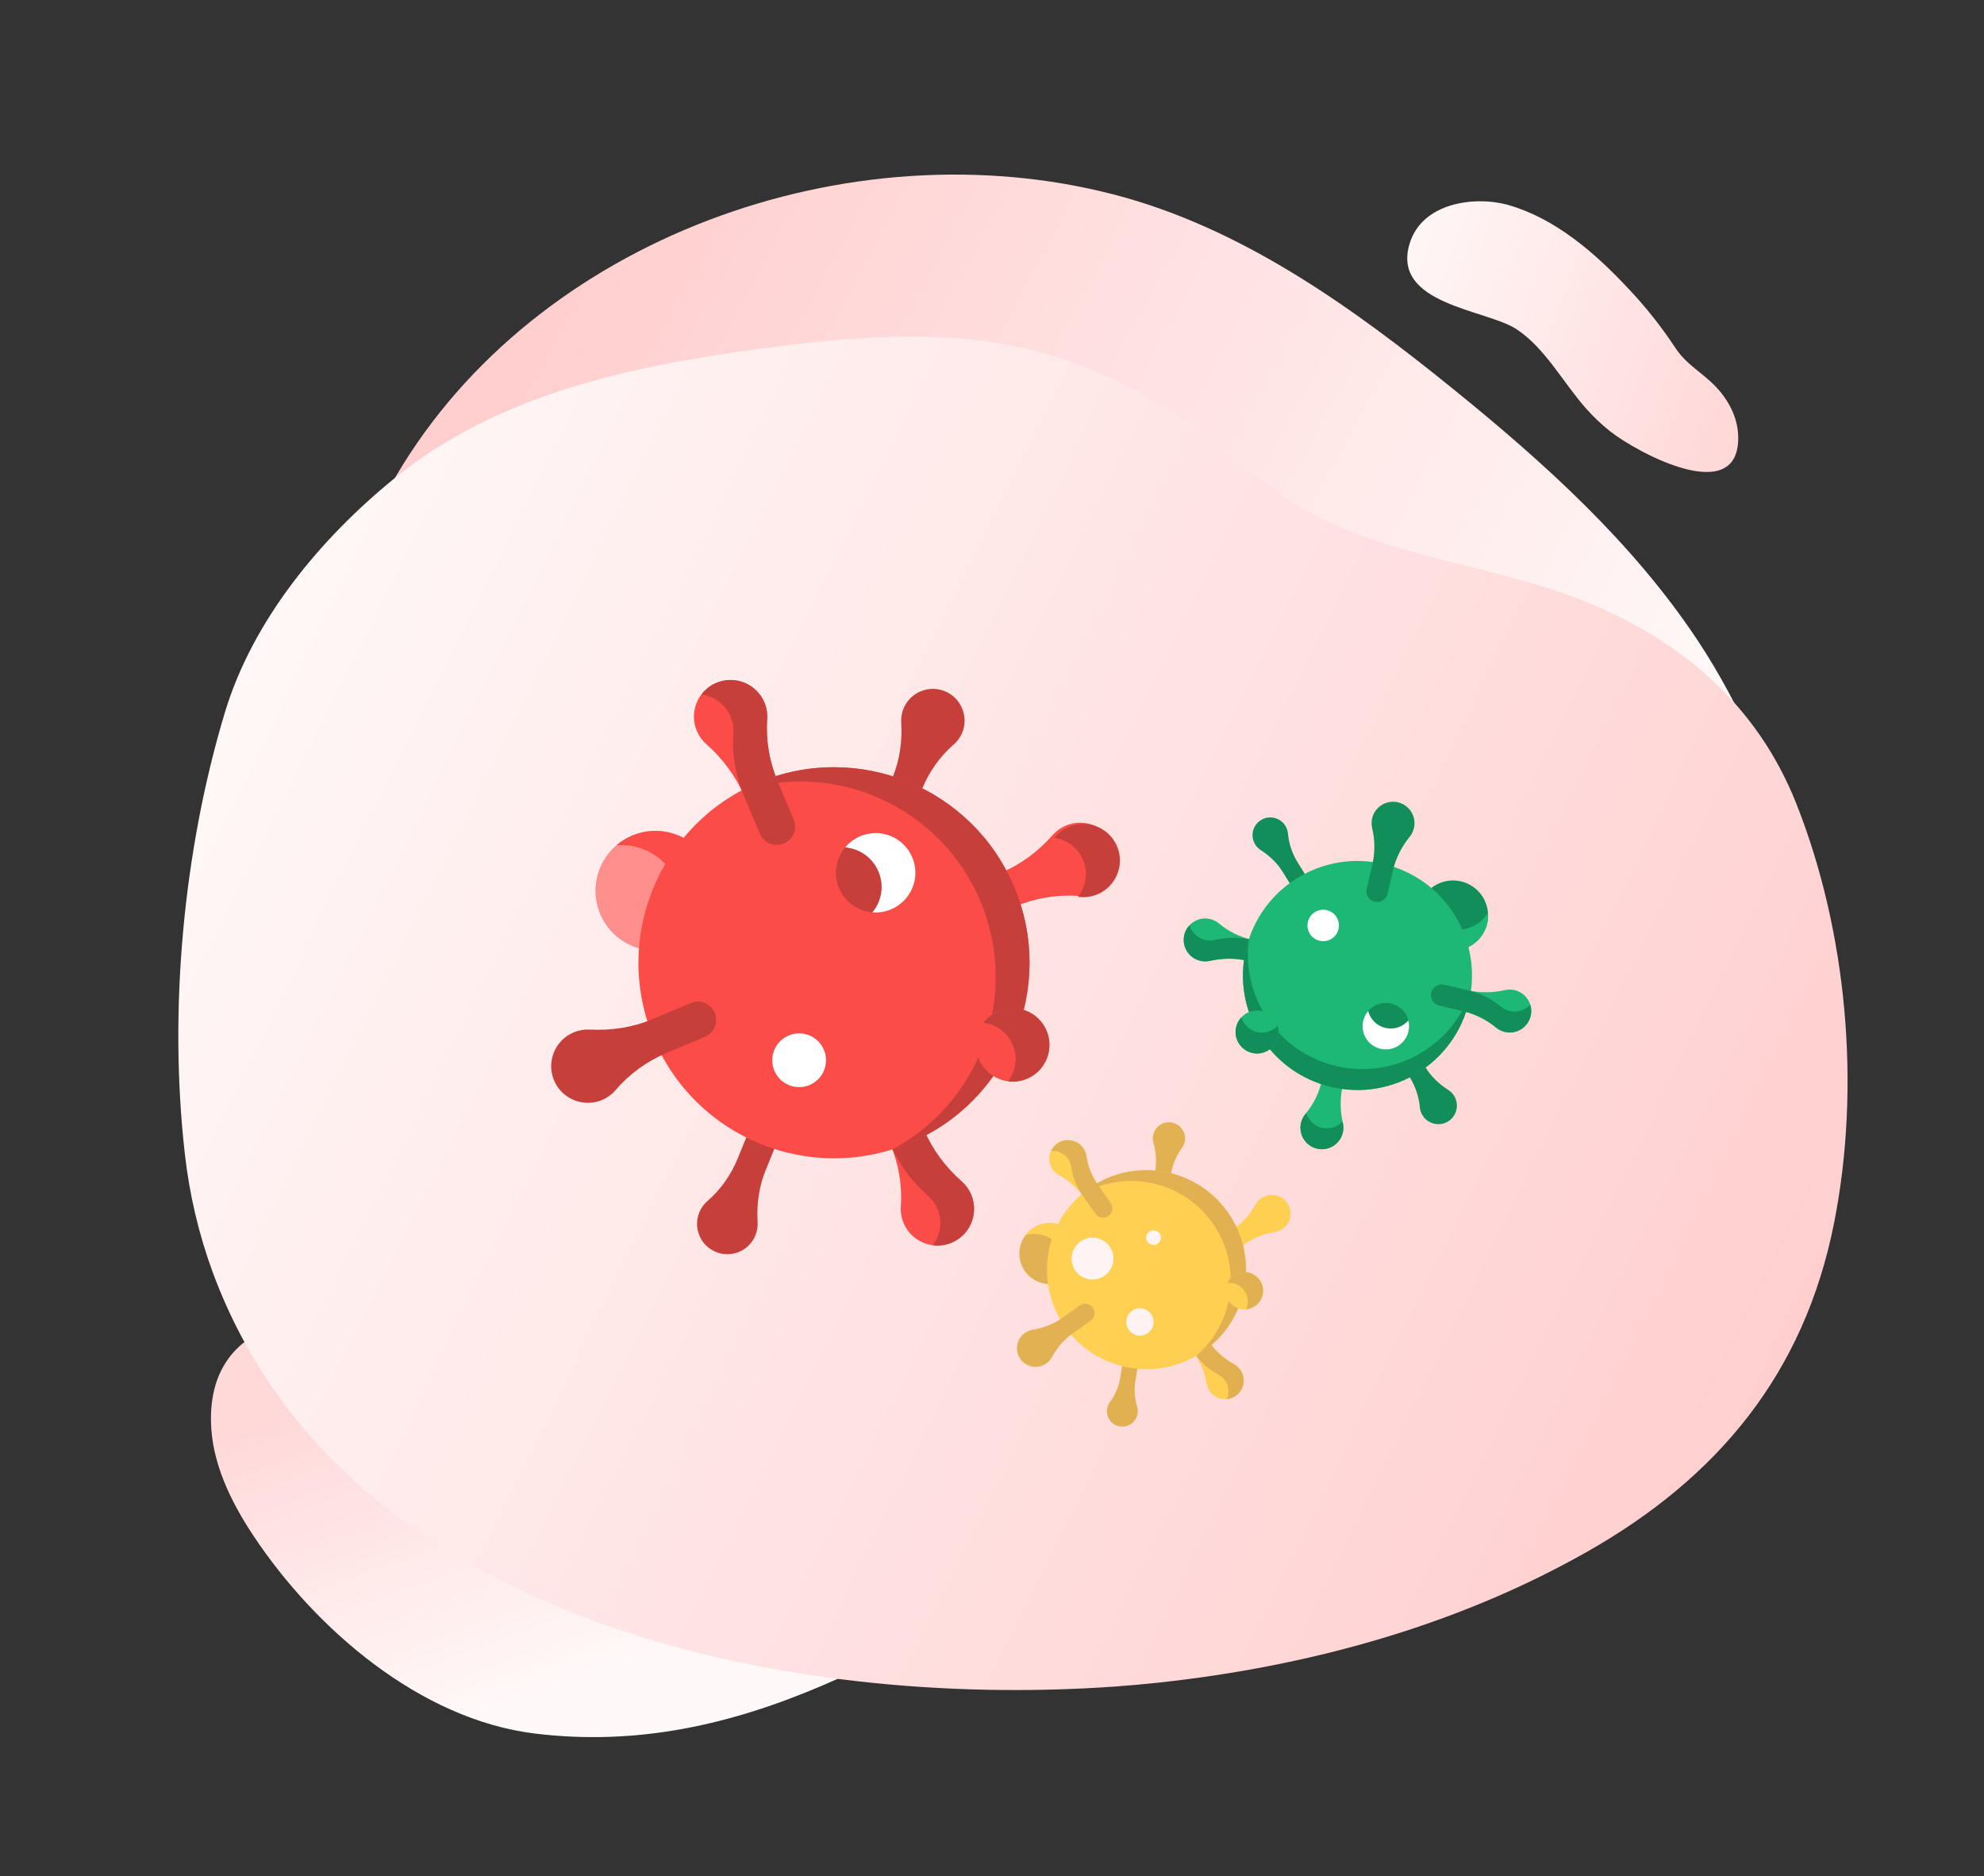 <svg width="810" height="766" viewBox="0 0 810 766" fill="none" xmlns="http://www.w3.org/2000/svg">
<rect x="0" y="0" width="810" height="766" fill="#333333" stroke="none"/>
<path d="M336.319 687.925C298.696 704.085 260.219 712.929 218.225 707.755C171.418 701.985 128.734 665.038 103.499 627.06C94.124 612.953 86.353 597.015 86.127 580.082C85.62 540.964 122.165 534.204 153.839 538.469C171.693 540.864 188.402 547.88 204.921 554.83C232.348 566.378 263.93 570.876 288.944 587.731C297.339 593.405 303.825 600.456 313.404 604.357C328.305 610.431 345.007 612.668 360.258 618.086C373.281 622.738 388.027 630.828 388.946 644.621C389.871 658.767 375.701 668.746 363.1 675.224C354.183 679.836 345.283 684.091 336.319 687.925Z" fill="url(#paint0_linear_59_3)"/>
<path d="M161.723 194.324C218.746 97.226 346.773 51.377 454.805 79.432C506.899 92.969 551.928 125.299 593.724 159.183C630.566 189.048 666.536 221.505 692.96 261.264C711.002 288.402 724.804 321.444 735.052 352.463C750.378 398.91 743.234 460.511 681.87 460.038C667.472 459.928 654.739 455.585 641.043 451.952C629.964 449.005 619.484 451.89 608.113 450.84C579.49 448.203 551.518 439.555 524.914 429.023C470.694 407.536 420.428 376.817 364.915 358.51C319.423 343.532 271.485 337.394 223.686 340.429C203.521 341.712 182.413 344.507 163.789 336.669C117.883 317.329 133.958 256.051 148.358 221.23C152.17 211.956 156.636 202.965 161.723 194.324Z" fill="url(#paint1_linear_59_3)"/>
<path d="M657.327 176.067C668.328 184.796 710.815 207.815 709.633 177.625C709.328 170.105 705.447 163.037 700.453 157.841C694.739 151.876 688.511 148.957 683.891 141.875C678.245 133.327 671.933 125.36 665.036 118.075C650.921 102.897 634.694 89.081 615.749 83.69C602.461 79.915 580.55 82.513 575.468 99.559C568.063 124.373 606.779 126.304 619.074 134.369C630.741 142 637.977 155.949 647.533 166.787C650.551 170.204 653.83 173.31 657.327 176.067Z" fill="url(#paint2_linear_59_3)"/>
<path d="M463.325 159.136C486.172 170.653 503.942 188.965 525.021 203.271C560.114 227.085 606.237 229.415 645.715 244.992C685.97 260.887 717.329 287.626 733.358 328.068C754.062 380.268 759.839 443.576 748.784 499.352C736.608 560.749 701.38 603.304 647.791 633.648C594.234 663.973 533.785 680.44 472.852 687C466.973 687.639 461.095 688.159 455.188 688.583C322.501 698.018 142.77 662.83 88.271 523.187C87.772 521.911 87.29 520.634 86.805 519.339C81.112 503.756 77.304 487.548 75.463 471.061C68.794 412.62 74.831 347.24 91.797 290.938C103.207 253.035 130.933 219.805 160.846 195.466C202.875 161.271 256.127 149.769 309.404 142.518C348.855 137.15 393.363 133.224 431.831 145.937C442.644 149.544 453.172 153.956 463.325 159.136Z" fill="url(#paint3_linear_59_3)"/>
<path d="M389.175 372.624C390.775 376.434 395.162 378.225 398.972 376.624L414.662 370.032C422.649 366.676 431.309 365.191 439.952 365.793C442.529 365.973 445.197 365.485 447.706 364.228C454.353 360.897 457.561 353.005 455.123 345.981C452.261 337.734 443.098 333.735 435.177 337.063C433.031 337.964 431.206 339.307 429.763 340.942C423.971 347.503 416.931 352.845 408.862 356.236L393.175 362.827C389.365 364.427 387.574 368.814 389.175 372.624Z" fill="#FB4C47"/>
<path d="M314.515 456.692C311.352 455.4 307.74 456.918 306.449 460.081L301.13 473.107C298.423 479.739 294.228 485.669 288.823 490.37C287.212 491.771 285.938 493.616 285.206 495.818C283.267 501.651 286.005 508.14 291.537 510.822C298.031 513.97 305.726 510.951 308.411 504.375C309.138 502.594 309.42 500.742 309.309 498.942C308.859 491.72 309.852 484.482 312.587 477.783L317.905 464.758C319.195 461.595 317.678 457.983 314.515 456.692Z" fill="#C63F3B"/>
<path d="M362.488 339.204C365.798 340.556 369.577 338.968 370.928 335.658L376.494 322.027C379.328 315.087 383.717 308.882 389.372 303.963C391.058 302.496 392.392 300.565 393.158 298.262C395.187 292.157 392.321 285.367 386.533 282.561C379.737 279.267 371.684 282.426 368.875 289.307C368.114 291.171 367.819 293.109 367.936 294.992C368.406 302.55 367.367 310.124 364.505 317.135L358.941 330.764C357.59 334.074 359.178 337.853 362.488 339.204Z" fill="#C63F3B"/>
<path d="M360.947 441.773C357.137 443.374 355.346 447.76 356.947 451.571L363.539 467.261C366.895 475.248 368.38 483.908 367.778 492.551C367.598 495.127 368.086 497.795 369.343 500.304C372.674 506.952 380.566 510.159 387.59 507.722C395.837 504.86 399.836 495.696 396.508 487.776C395.607 485.63 394.264 483.805 392.629 482.362C386.068 476.57 380.726 469.53 377.335 461.461L370.744 445.774C369.144 441.964 364.757 440.173 360.947 441.773Z" fill="#FB4C47"/>
<path d="M392.627 482.363C386.066 476.57 380.723 469.531 377.333 461.462L370.742 445.774C369.141 441.964 364.755 440.173 360.944 441.774C357.134 443.375 355.343 447.761 356.944 451.571L363.535 467.259C366.925 475.328 372.268 482.367 378.829 488.16C380.464 489.603 381.807 491.428 382.708 493.573C384.852 498.676 383.951 504.293 380.837 508.41C383.059 508.698 385.367 508.493 387.588 507.723C395.834 504.861 399.834 495.697 396.506 487.776C395.604 485.631 394.261 483.806 392.627 482.363Z" fill="#C63F3B"/>
<path d="M277.029 386.223C289.475 380.994 295.326 366.665 290.096 354.218C284.867 341.772 270.538 335.921 258.091 341.151C245.645 346.38 239.794 360.709 245.024 373.156C250.253 385.602 264.582 391.453 277.029 386.223Z" fill="#FF8F8C"/>
<path d="M258.097 341.15C255.69 342.161 253.533 343.516 251.652 345.129C261.947 344.232 272.086 349.976 276.304 360.015C280.522 370.054 277.528 381.316 269.681 388.041C272.15 387.826 274.627 387.234 277.034 386.223C289.481 380.993 295.331 366.664 290.102 354.218C284.872 341.771 270.543 335.921 258.097 341.15Z" fill="#FB4C47"/>
<path d="M371.405 466.668C412.046 449.593 431.149 402.805 414.074 362.164C396.998 321.524 350.21 302.42 309.57 319.496C268.929 336.571 249.826 383.359 266.901 424C283.976 464.64 330.765 483.744 371.405 466.668Z" fill="#FB4C47"/>
<path d="M309.57 319.495C307.243 320.473 304.991 321.552 302.808 322.718C341.674 310.481 384.179 329.647 400.277 367.961C416.375 406.274 400.314 450.047 364.371 469.242C366.731 468.498 369.079 467.645 371.406 466.668C412.047 449.592 431.15 402.804 414.075 362.163C396.999 321.523 350.211 302.42 309.57 319.495Z" fill="#C63F3B"/>
<path d="M363.796 371.281C372.051 367.812 375.931 358.309 372.463 350.053C368.994 341.798 359.491 337.918 351.235 341.386C342.98 344.855 339.1 354.359 342.568 362.614C346.037 370.869 355.541 374.749 363.796 371.281Z" fill="#C63F3B"/>
<path d="M351.234 341.387C348.745 342.432 346.657 344.03 345.045 345.974C350.874 346.458 356.241 350.085 358.664 355.851C361.086 361.617 359.921 367.989 356.186 372.491C358.703 372.7 361.305 372.327 363.794 371.281C372.05 367.813 375.93 358.309 372.462 350.054C368.993 341.798 359.489 337.918 351.234 341.387Z" fill="white"/>
<path d="M330.514 442.998C336.102 440.651 338.729 434.217 336.381 428.629C334.033 423.041 327.6 420.414 322.011 422.762C316.423 425.11 313.796 431.543 316.144 437.131C318.492 442.72 324.926 445.346 330.514 442.998Z" fill="white"/>
<path d="M419.277 440.421C426.898 437.22 430.48 428.447 427.278 420.827C424.076 413.206 415.303 409.624 407.683 412.826C400.063 416.028 396.481 424.801 399.683 432.421C402.884 440.041 411.657 443.623 419.277 440.421Z" fill="#FB4C47"/>
<path d="M407.682 412.827C405.168 413.883 403.097 415.548 401.561 417.576C406.686 418.229 411.334 421.518 413.48 426.625C415.625 431.731 414.721 437.352 411.6 441.471C414.124 441.793 416.763 441.479 419.277 440.423C426.897 437.221 430.479 428.448 427.277 420.828C424.076 413.208 415.303 409.625 407.682 412.827Z" fill="#C63F3B"/>
<path d="M291.791 413.54C293.392 417.35 291.601 421.736 287.791 423.337L272.101 429.929C264.114 433.285 256.992 438.432 251.373 445.026C249.698 446.992 247.482 448.556 244.828 449.468C237.797 451.885 229.915 448.652 226.604 441.994C222.717 434.179 226.274 424.834 234.195 421.506C236.341 420.605 238.577 420.241 240.755 420.355C249.495 420.81 258.238 419.521 266.307 416.131L281.994 409.54C285.804 407.939 290.19 409.73 291.791 413.54Z" fill="#C63F3B"/>
<path d="M320.035 344.389C323.845 342.788 325.636 338.402 324.035 334.591L317.443 318.902C314.087 310.914 312.603 302.254 313.205 293.612C313.384 291.035 312.896 288.367 311.639 285.858C308.309 279.211 300.417 276.003 293.392 278.44C285.146 281.302 281.146 290.466 284.474 298.387C285.376 300.532 286.719 302.357 288.353 303.8C294.914 309.593 300.257 316.632 303.647 324.701L310.238 340.389C311.838 344.199 316.225 345.99 320.035 344.389Z" fill="#FB4C47"/>
<path d="M311.64 285.858C308.31 279.21 300.417 276.003 293.393 278.44C290.459 279.458 288.067 281.276 286.347 283.55C291.154 284.174 295.565 287.11 297.842 291.655C299.099 294.164 299.587 296.832 299.408 299.409C298.806 308.051 300.29 316.712 303.646 324.699L310.238 340.389C311.839 344.198 316.226 345.99 320.036 344.389C323.846 342.788 325.637 338.402 324.036 334.591L317.444 318.902C314.088 310.914 312.604 302.254 313.205 293.612C313.385 291.035 312.897 288.367 311.64 285.858Z" fill="#C63F3B"/>
<path d="M436.738 337.452C434.577 338.313 432.729 339.621 431.257 341.229C430.996 341.513 430.73 341.792 430.465 342.071C435.903 342.84 440.756 346.584 442.612 352.269C444.2 357.131 443.107 362.354 440.087 366.184C440.385 366.205 440.684 366.223 440.982 366.249C443.554 366.475 446.228 366.037 448.759 364.827C455.462 361.621 458.813 353.793 456.505 346.729C453.797 338.436 444.714 334.271 436.738 337.452Z" fill="#C63F3B"/>
<g opacity="0.63">
<path d="M495.882 512.024C497.098 513.741 499.475 514.147 501.192 512.931L508.261 507.924C511.86 505.375 516 503.682 520.361 503.028C521.661 502.833 522.933 502.296 524.041 501.394C526.977 499.006 527.7 494.73 525.714 491.509C523.382 487.727 518.387 486.75 514.818 489.278C513.851 489.962 513.093 490.831 512.556 491.803C510.401 495.702 507.493 499.134 503.857 501.709L496.789 506.715C495.072 507.93 494.666 510.308 495.882 512.024Z" fill="#FFC700"/>
<path d="M462.189 552.854C460.475 552.561 458.848 553.714 458.555 555.428L457.349 562.488C456.735 566.082 455.305 569.491 453.138 572.424C452.492 573.298 452.062 574.355 451.942 575.53C451.621 578.642 453.698 581.565 456.743 582.287C460.317 583.135 463.808 580.786 464.417 577.222C464.582 576.257 464.517 575.305 464.263 574.423C463.243 570.884 462.938 567.178 463.558 563.547L464.763 556.488C465.056 554.774 463.903 553.147 462.189 552.854Z" fill="#D09700"/>
<path d="M473.068 489.179C474.862 489.485 476.564 488.279 476.871 486.485L478.133 479.098C478.775 475.337 480.272 471.769 482.539 468.701C483.215 467.786 483.665 466.679 483.791 465.45C484.126 462.193 481.953 459.135 478.767 458.379C475.027 457.492 471.373 459.95 470.736 463.68C470.564 464.69 470.631 465.685 470.897 466.608C471.964 470.312 472.284 474.19 471.635 477.989L470.374 485.376C470.068 487.17 471.274 488.872 473.068 489.179Z" fill="#D09700"/>
<path d="M483.613 540.32C481.896 541.536 481.49 543.913 482.706 545.63L487.713 552.699C490.262 556.298 491.955 560.438 492.61 564.799C492.805 566.099 493.342 567.371 494.243 568.479C496.631 571.415 500.907 572.138 504.129 570.152C507.911 567.82 508.887 562.825 506.36 559.256C505.675 558.29 504.806 557.531 503.835 556.994C499.935 554.84 496.504 551.931 493.929 548.295L488.923 541.227C487.707 539.51 485.33 539.104 483.613 540.32Z" fill="#FFC700"/>
<path d="M503.834 556.992C499.935 554.838 496.503 551.929 493.928 548.293L488.922 541.225C487.706 539.508 485.329 539.102 483.612 540.318C481.895 541.534 481.489 543.911 482.705 545.628L487.712 552.697C490.287 556.332 493.718 559.241 497.617 561.396C498.589 561.932 499.458 562.691 500.142 563.658C501.771 565.957 501.943 568.847 500.849 571.237C501.986 571.135 503.11 570.779 504.128 570.15C507.91 567.819 508.887 562.824 506.359 559.255C505.675 558.288 504.806 557.529 503.834 556.992Z" fill="#D09700"/>
<path d="M435.788 521.973C441.396 518.001 442.723 510.236 438.751 504.628C434.779 499.02 427.013 497.693 421.405 501.665C415.798 505.637 414.471 513.403 418.443 519.011C422.415 524.619 430.181 525.945 435.788 521.973Z" fill="#D09700"/>
<path d="M421.406 501.665C420.322 502.433 419.399 503.344 418.642 504.353C423.659 502.772 429.331 504.507 432.535 509.03C435.738 513.554 435.493 519.48 432.336 523.688C433.539 523.309 434.704 522.741 435.789 521.973C441.397 518.001 442.723 510.235 438.751 504.627C434.78 499.019 427.014 497.693 421.406 501.665Z" fill="#FFC700"/>
<path d="M491.556 551.537C509.867 538.568 514.198 513.21 501.229 494.899C488.26 476.588 462.902 472.257 444.591 485.226C426.279 498.195 421.949 523.553 434.917 541.864C447.886 560.175 473.244 564.506 491.556 551.537Z" fill="#FFC700"/>
<path d="M444.597 485.225C443.549 485.968 442.548 486.753 441.592 487.573C459.556 477.204 482.792 482.039 495.019 499.301C507.245 516.564 504.094 540.088 488.35 553.592C489.441 552.962 490.514 552.279 491.562 551.537C509.874 538.567 514.205 513.21 501.236 494.898C488.266 476.587 462.909 472.256 444.597 485.225Z" fill="#D09700"/>
<path d="M472.679 507.759C474.033 506.8 474.353 504.925 473.394 503.57C472.435 502.216 470.56 501.896 469.205 502.855C467.851 503.814 467.531 505.689 468.49 507.044C469.449 508.398 471.324 508.718 472.679 507.759Z" fill="white"/>
<path d="M468.622 544.287C471.14 542.503 471.736 539.016 469.952 536.498C468.169 533.98 464.682 533.384 462.164 535.167C459.645 536.951 459.05 540.438 460.833 542.956C462.617 545.474 466.104 546.07 468.622 544.287Z" fill="white"/>
<path d="M450.986 520.846C454.842 518.116 455.753 512.777 453.023 508.922C450.292 505.067 444.954 504.155 441.098 506.885C437.243 509.616 436.331 514.954 439.062 518.81C441.792 522.665 447.131 523.577 450.986 520.846Z" fill="white"/>
<path d="M512.446 533.213C515.879 530.781 516.691 526.026 514.26 522.593C511.828 519.159 507.073 518.347 503.64 520.779C500.206 523.211 499.394 527.965 501.826 531.399C504.258 534.832 509.012 535.644 512.446 533.213Z" fill="#FFC700"/>
<path d="M503.641 520.779C502.508 521.581 501.663 522.637 501.123 523.815C503.742 523.574 506.415 524.695 508.044 526.996C509.674 529.297 509.845 532.19 508.748 534.581C510.038 534.463 511.315 534.016 512.448 533.213C515.881 530.781 516.693 526.027 514.261 522.593C511.83 519.16 507.075 518.347 503.641 520.779Z" fill="#D09700"/>
<path d="M446.137 533.919C447.353 535.636 446.947 538.013 445.23 539.229L438.161 544.236C434.562 546.785 431.591 550.128 429.526 554.025C428.91 555.186 427.982 556.208 426.764 556.954C423.536 558.931 419.263 558.194 416.883 555.251C414.089 551.796 414.826 546.76 418.395 544.232C419.362 543.548 420.433 543.12 421.528 542.936C425.921 542.198 430.123 540.593 433.759 538.018L440.827 533.012C442.544 531.796 444.921 532.202 446.137 533.919Z" fill="#D09700"/>
<path d="M452.539 496.443C454.255 495.227 454.661 492.85 453.446 491.133L448.439 484.064C445.89 480.465 444.197 476.325 443.542 471.964C443.347 470.664 442.81 469.392 441.909 468.284C439.52 465.348 435.245 464.625 432.023 466.611C428.241 468.943 427.264 473.938 429.792 477.507C430.477 478.473 431.345 479.232 432.317 479.769C436.216 481.923 439.648 484.832 442.223 488.468L447.229 495.536C448.444 497.253 450.822 497.659 452.539 496.443Z" fill="#FFC700"/>
<path d="M441.907 468.284C439.518 465.348 435.242 464.625 432.021 466.611C430.675 467.441 429.687 468.608 429.083 469.928C431.541 469.707 434.056 470.68 435.69 472.687C436.591 473.795 437.128 475.067 437.323 476.367C437.978 480.729 439.671 484.868 442.22 488.467L447.226 495.536C448.442 497.253 450.82 497.659 452.536 496.443C454.253 495.227 454.659 492.85 453.443 491.133L448.436 484.064C445.888 480.465 444.194 476.326 443.54 471.964C443.345 470.664 442.808 469.392 441.907 468.284Z" fill="#D09700"/>
</g>
<path d="M547.172 428.391C544.815 427.841 542.458 429.305 541.907 431.662L539.64 441.369C538.486 446.31 536.213 450.927 532.956 454.819C531.985 455.979 531.3 457.412 531.033 459.034C530.327 463.332 532.968 467.566 537.136 468.824C542.031 470.302 547.078 467.331 548.222 462.431C548.532 461.104 548.523 459.776 548.244 458.53C547.123 453.528 547.01 448.353 548.176 443.361L550.443 433.656C550.994 431.299 549.529 428.942 547.172 428.391Z" fill="#1DB776"/>
<path d="M532.972 364.088C534.672 363.031 535.194 360.797 534.138 359.097L529.789 352.097C527.575 348.534 526.204 344.506 525.833 340.327C525.722 339.081 525.285 337.842 524.493 336.738C522.393 333.814 518.374 332.882 515.201 334.583C511.476 336.58 510.262 341.268 512.458 344.802C513.052 345.759 513.834 346.529 514.726 347.095C518.305 349.364 521.397 352.323 523.633 355.923L527.982 362.922C529.038 364.622 531.272 365.144 532.972 364.088Z" fill="#128E5A"/>
<path d="M572.195 427.223C570.416 428.328 569.87 430.666 570.976 432.445L575.526 439.77C577.843 443.499 579.277 447.714 579.666 452.087C579.782 453.391 580.239 454.687 581.068 455.842C583.266 458.903 587.471 459.878 590.791 458.098C594.69 456.007 595.96 451.102 593.662 447.405C593.04 446.403 592.222 445.597 591.289 445.005C587.544 442.63 584.308 439.534 581.968 435.767L577.417 428.443C576.312 426.664 573.974 426.118 572.195 427.223Z" fill="#128E5A"/>
<path d="M524.083 391.233C524.633 388.875 523.169 386.518 520.811 385.968L511.105 383.7C506.164 382.546 501.547 380.273 497.655 377.017C496.495 376.046 495.062 375.36 493.44 375.094C489.143 374.388 484.908 377.028 483.65 381.197C482.172 386.091 485.143 391.138 490.043 392.283C491.37 392.593 492.698 392.583 493.944 392.304C498.946 391.184 504.121 391.07 509.113 392.236L518.818 394.503C521.175 395.054 523.532 393.59 524.083 391.233Z" fill="#1DB776"/>
<path d="M493.945 392.304C498.948 391.184 504.123 391.071 509.115 392.237L518.82 394.504C521.177 395.054 523.534 393.59 524.085 391.233C524.635 388.875 523.171 386.518 520.814 385.968L511.108 383.701C506.117 382.535 500.942 382.648 495.939 383.768C494.693 384.048 493.366 384.057 492.039 383.747C488.882 383.01 486.528 380.652 485.646 377.759C484.745 378.714 484.049 379.879 483.651 381.197C482.174 386.092 485.144 391.138 490.045 392.283C491.372 392.593 492.699 392.584 493.945 392.304Z" fill="#128E5A"/>
<path d="M579.273 370.534C577.475 378.234 582.259 385.934 589.959 387.733C597.659 389.532 605.359 384.748 607.158 377.047C608.956 369.347 604.172 361.647 596.472 359.849C588.772 358.05 581.072 362.834 579.273 370.534Z" fill="#128E5A"/>
<path d="M607.16 377.049C607.508 375.56 607.607 374.072 607.489 372.625C604.375 377.816 598.166 380.649 591.955 379.198C585.744 377.748 581.433 372.457 580.941 366.424C580.194 367.668 579.623 369.046 579.275 370.536C577.477 378.236 582.261 385.936 589.961 387.735C597.661 389.533 605.361 384.749 607.16 377.049Z" fill="#1DB776"/>
<path d="M508.681 387.636C502.808 412.779 518.429 437.922 543.571 443.795C568.714 449.668 593.857 434.047 599.73 408.904C605.603 383.762 589.982 358.619 564.839 352.746C539.697 346.873 514.554 362.494 508.681 387.636Z" fill="#1DB776"/>
<path d="M599.738 408.903C600.075 407.464 600.337 406.024 600.535 404.588C592.977 427.226 569.277 440.795 545.574 435.258C521.871 429.721 506.634 407.058 509.887 383.415C509.428 384.789 509.026 386.196 508.689 387.636C502.816 412.778 518.437 437.921 543.58 443.794C568.723 449.667 593.865 434.046 599.738 408.903Z" fill="#128E5A"/>
<path d="M556.528 416.818C555.336 421.925 558.509 427.032 563.616 428.225C568.723 429.418 573.83 426.245 575.023 421.138C576.216 416.031 573.043 410.923 567.936 409.73C562.829 408.537 557.721 411.71 556.528 416.818Z" fill="#128E5A"/>
<path d="M575.033 421.136C575.392 419.596 575.353 418.057 574.985 416.624C572.751 419.222 569.186 420.521 565.619 419.688C562.052 418.854 559.431 416.111 558.58 412.792C557.616 413.914 556.898 415.276 556.538 416.816C555.345 421.923 558.518 427.031 563.625 428.224C568.732 429.417 573.84 426.244 575.033 421.136Z" fill="white"/>
<path d="M533.964 376.38C533.156 379.837 535.304 383.294 538.762 384.102C542.219 384.91 545.676 382.762 546.484 379.304C547.292 375.847 545.144 372.39 541.686 371.582C538.229 370.774 534.771 372.922 533.964 376.38Z" fill="white"/>
<path d="M504.671 419.36C503.569 424.075 506.499 428.79 511.213 429.891C515.928 430.992 520.643 428.063 521.745 423.348C522.846 418.633 519.917 413.918 515.202 412.817C510.487 411.716 505.772 414.645 504.671 419.36Z" fill="#1DB776"/>
<path d="M521.749 423.347C522.112 421.791 522.034 420.236 521.601 418.811C519.529 421.017 516.371 422.091 513.211 421.353C510.052 420.615 507.697 418.253 506.816 415.357C505.796 416.443 505.038 417.803 504.674 419.358C503.573 424.073 506.502 428.788 511.217 429.89C515.932 430.991 520.647 428.062 521.749 423.347Z" fill="#128E5A"/>
<path d="M561.243 368.146C558.886 367.596 557.422 365.239 557.972 362.882L560.24 353.175C561.394 348.234 561.402 343.087 560.206 338.156C559.85 336.686 559.87 335.097 560.35 333.525C561.62 329.36 565.863 326.733 570.158 327.452C575.201 328.295 578.409 333.194 577.265 338.095C576.955 339.422 576.358 340.608 575.556 341.601C572.335 345.59 569.941 350.179 568.775 355.17L566.508 364.876C565.958 367.232 563.601 368.697 561.243 368.146Z" fill="#128E5A"/>
<path d="M584.332 405.307C583.781 407.664 585.245 410.021 587.603 410.572L597.309 412.839C602.251 413.994 606.868 416.267 610.759 419.523C611.92 420.494 613.353 421.18 614.974 421.446C619.272 422.152 623.506 419.512 624.765 415.343C626.242 410.448 623.271 405.401 618.371 404.257C617.044 403.947 615.717 403.956 614.47 404.235C609.468 405.356 604.293 405.469 599.301 404.303L589.596 402.036C587.24 401.486 584.882 402.95 584.332 405.307Z" fill="#1DB776"/>
<path d="M614.973 421.444C619.27 422.15 623.505 419.51 624.763 415.341C625.289 413.6 625.249 411.84 624.762 410.243C622.814 412.308 619.906 413.391 616.967 412.908C615.345 412.642 613.912 411.956 612.752 410.985C608.86 407.729 604.243 405.456 599.302 404.301L589.595 402.034C587.238 401.484 584.881 402.948 584.33 405.305C583.78 407.663 585.244 410.02 587.602 410.57L597.308 412.837C602.249 413.992 606.866 416.265 610.758 419.521C611.918 420.492 613.351 421.178 614.973 421.444Z" fill="#128E5A"/>
<path d="M548.22 462.437C548.53 461.11 548.521 459.784 548.242 458.538C548.192 458.318 548.147 458.096 548.102 457.875C545.911 460.23 542.486 461.308 539.132 460.295C536.264 459.429 534.12 457.154 533.292 454.42C533.182 454.556 533.073 454.694 532.961 454.828C531.99 455.988 531.305 457.42 531.039 459.041C530.333 463.337 532.972 467.569 537.139 468.827C542.032 470.304 547.076 467.335 548.22 462.437Z" fill="#128E5A"/>
<defs>
<linearGradient id="paint0_linear_59_3" x1="83.059" y1="585.687" x2="132.076" y2="721.827" gradientUnits="userSpaceOnUse">
<stop stop-color="#FFD8D8"/>
<stop offset="1" stop-color="#FFF8F8"/>
</linearGradient>
<linearGradient id="paint1_linear_59_3" x1="729.47" y1="240.693" x2="292.853" y2="3.345" gradientUnits="userSpaceOnUse">
<stop stop-color="#FFF8F8"/>
<stop offset="1" stop-color="#FFCFCF"/>
</linearGradient>
<linearGradient id="paint2_linear_59_3" x1="710.658" y1="177.027" x2="552.938" y2="121.505" gradientUnits="userSpaceOnUse">
<stop stop-color="#FFD7D7"/>
<stop offset="1" stop-color="#FFF9F9"/>
</linearGradient>
<linearGradient id="paint3_linear_59_3" x1="704.235" y1="611.48" x2="64.067" y2="294.53" gradientUnits="userSpaceOnUse">
<stop stop-color="#FFCFCF"/>
<stop offset="1" stop-color="#FFF8F8"/>
</linearGradient>
</defs>
</svg>
